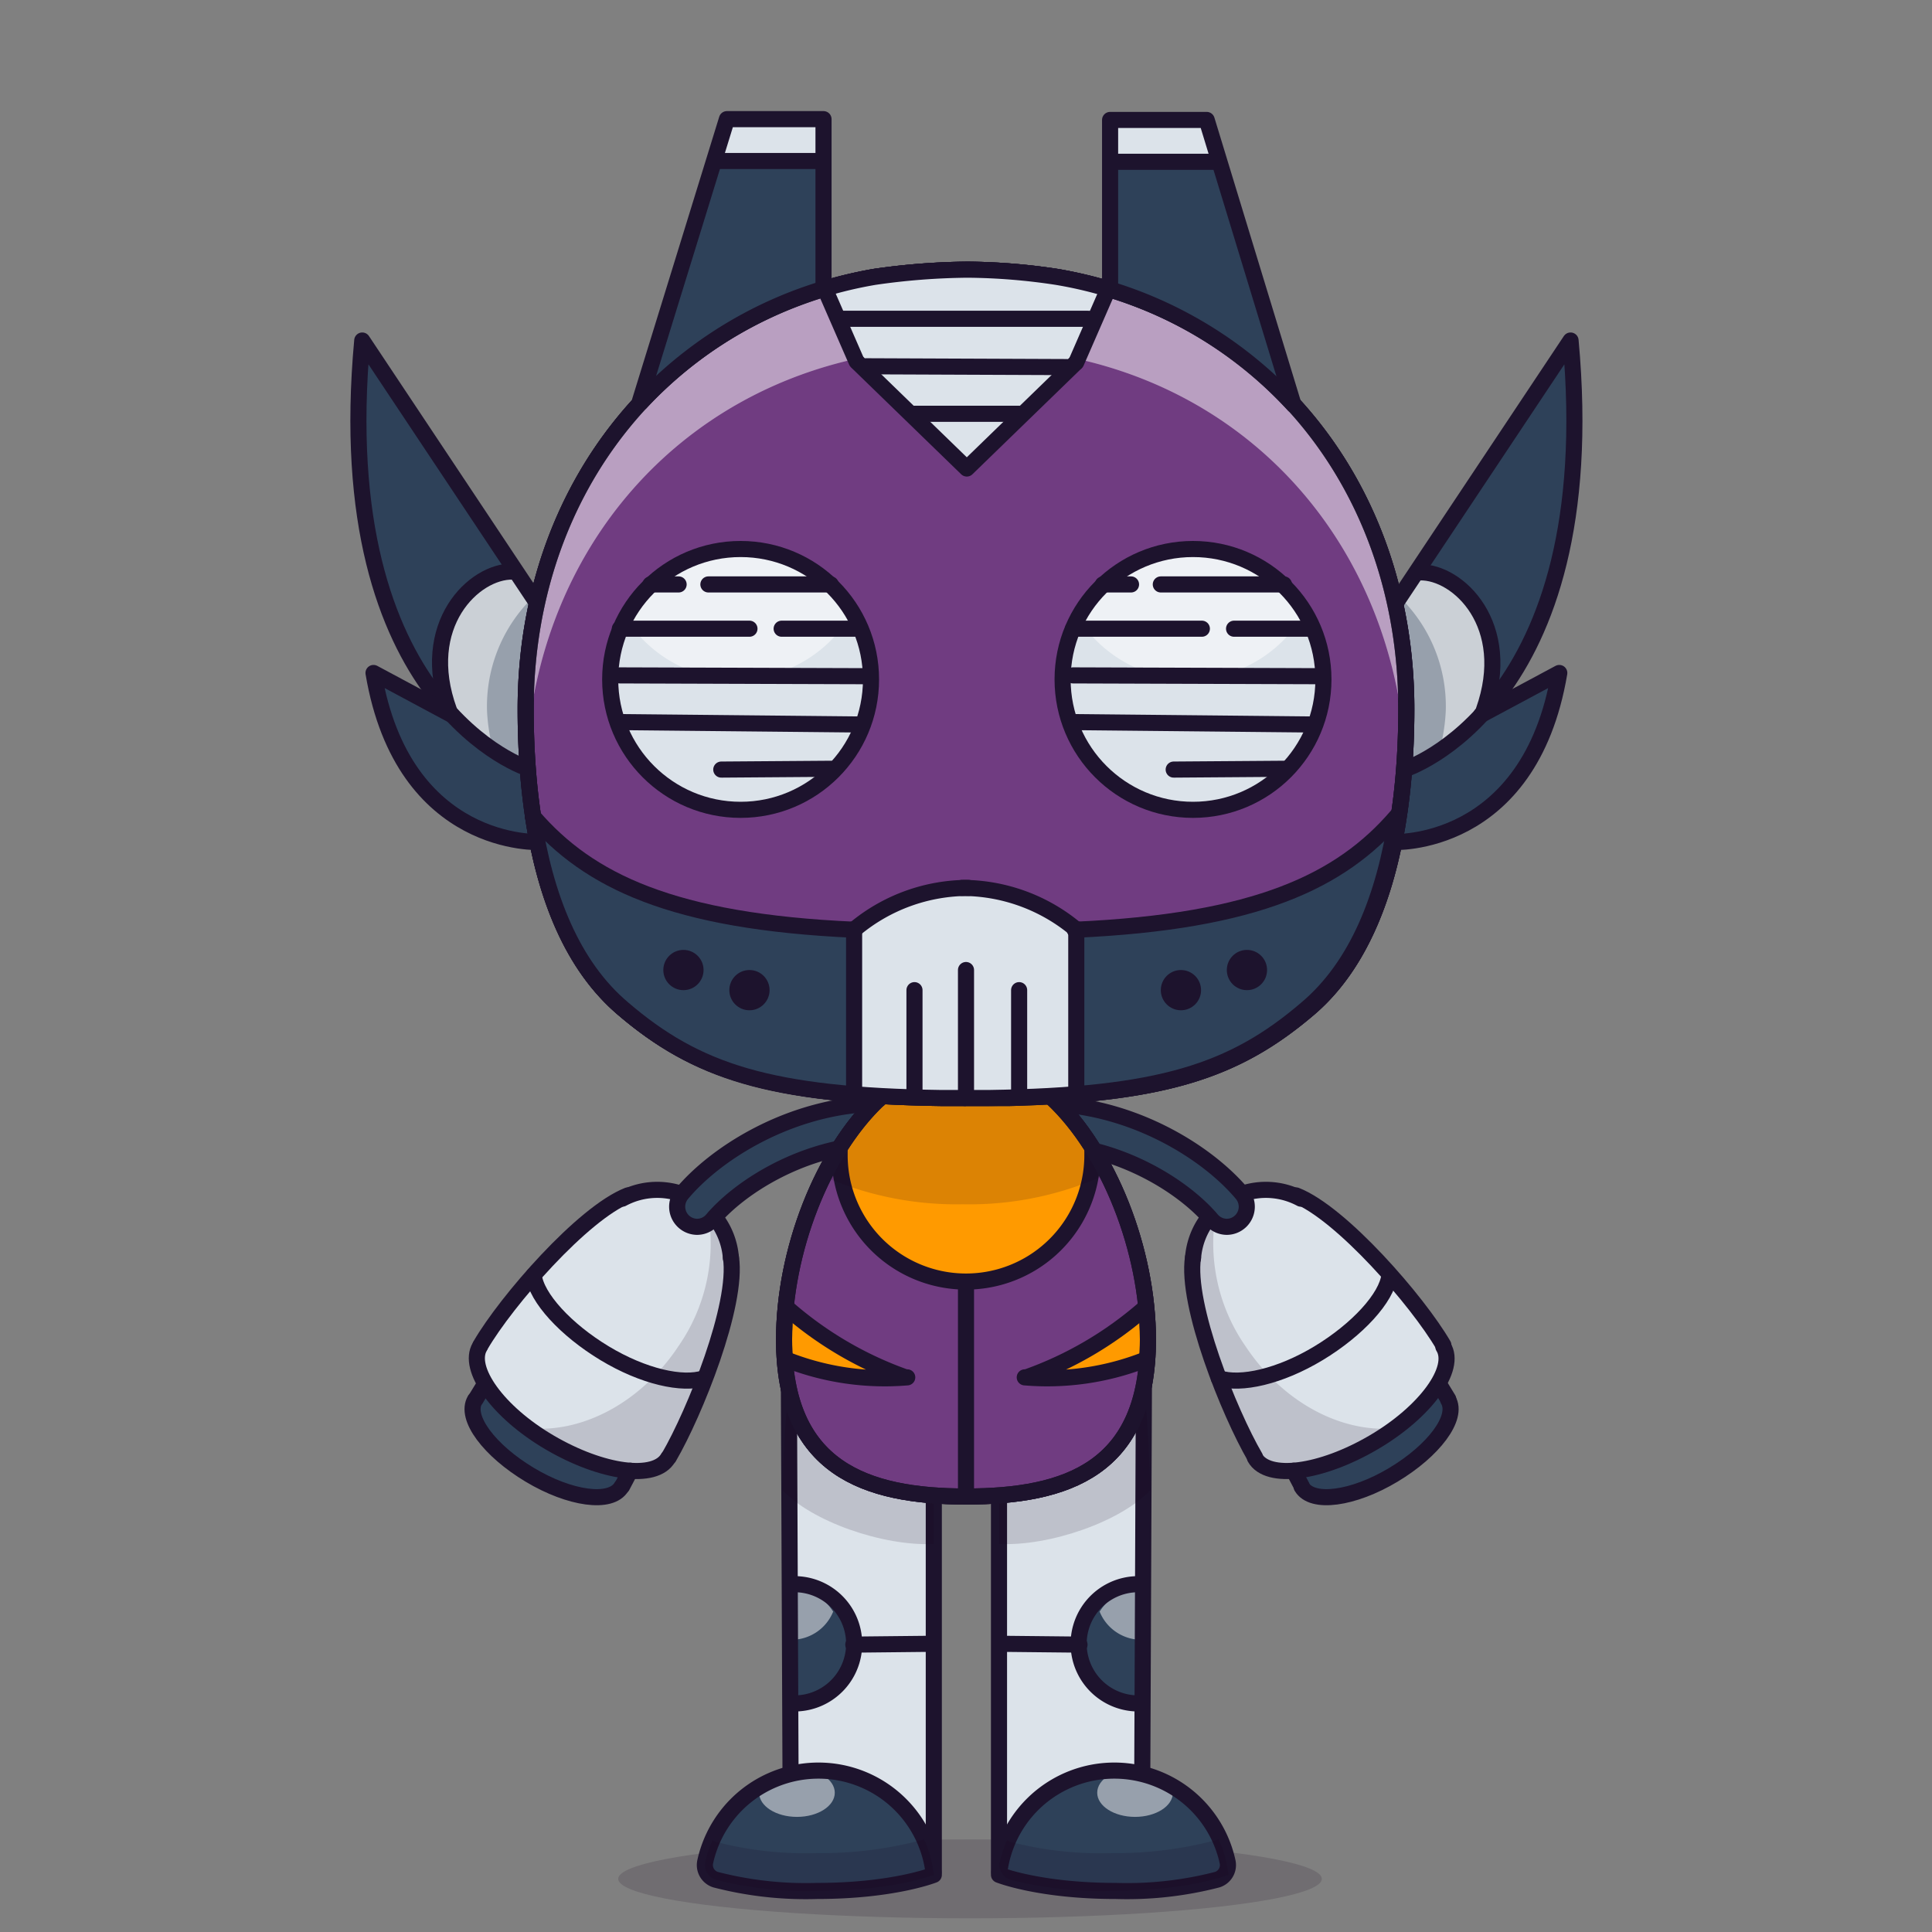 <svg xmlns="http://www.w3.org/2000/svg" xmlns:xlink="http://www.w3.org/1999/xlink" viewBox="0 0 240 240">
  <rect x="0" y="0" width="240" height="240" fill="#808080" stroke="none"/>
  <ellipse cx="120.5" cy="233.4" rx="43.7" ry="4.9" style="fill:#180621;opacity:0.15"/>
  <g>
    <title>05</title>
    <path d="M98.8,221.4c-.9-12.3-.7-49.2-.7-49.2l18,8.2.2,52.7s-11.9,1.5-17.4-11.7Z" style="fill:#dce3ea"/>
    <path d="M97.7,196.8c4.1,0,7.9,3.4,7.9,7.5s-4,7.2-7.8,7.5" style="fill:#2e4159"/>
    <g style="opacity:0.5">
      <path d="M97.3,196.8l.3,6.9h.7a5.6,5.6,0,0,0,5.2-3.5A7.4,7.4,0,0,0,97.3,196.8Z" style="fill:#fff"/>
    </g>
    <path d="M115.9,232.6c.1.5-7.1,2.5-14.2,2.4a53.2,53.2,0,0,1-13.7-2.4,16.5,16.5,0,0,1,3.9-8.8c3.3-3.9,12.4-3.6,12.4-3.6S113,222.3,115.9,232.6Z" style="fill:#2e4159"/>
    <polyline points="98.2 219.8 98 172.2 116 180.4 116 232.5" style="fill:none;stroke:#1d132d;stroke-linecap:round;stroke-linejoin:round;stroke-width:2px"/>
    <path d="M98.4,196.8a7.4,7.4,0,0,1,.6,14.8" style="fill:none;stroke:#1d132d;stroke-linecap:round;stroke-linejoin:round;stroke-width:2px"/>
    <path d="M98,172.2s-.6,4.9-.8,12.9c3.6,3.9,12.5,7,18.8,6.7V180.4Z" style="fill:#180621;opacity:0.15"/>
    <ellipse cx="99" cy="222.7" rx="4.7" ry="3" style="fill:#fff;opacity:0.5"/>
    <line x1="106" y1="204.3" x2="115.6" y2="204.2" style="fill:none;stroke:#1d132d;stroke-linecap:round;stroke-linejoin:round;stroke-width:2px"/>
    <path d="M116,232.9a14.4,14.4,0,0,0-28.4-1.6,1.9,1.9,0,0,0,1.3,2.2,44.7,44.7,0,0,0,12.6,1.4C111,234.9,116,232.9,116,232.9Z" style="fill:none;stroke:#1d132d;stroke-linecap:round;stroke-linejoin:round;stroke-width:2px"/>
    <path d="M141.3,221.4c.9-12.3.8-49.2.8-49.2l-18,8.2-.2,52.7s11.9,1.5,17.4-11.7Z" style="fill:#dce3ea"/>
    <path d="M142.4,196.8c-4.1,0-7.9,3.4-7.9,7.5s4,7.2,7.8,7.5" style="fill:#2e4159"/>
    <g style="opacity:0.5">
      <path d="M142.8,196.8l-.3,6.9h-.7a5.6,5.6,0,0,1-5.2-3.5A7.4,7.4,0,0,1,142.8,196.8Z" style="fill:#fff"/>
    </g>
    <path d="M124.1,232.6c-.1.5,7.1,2.5,14.2,2.4a53.2,53.2,0,0,0,13.7-2.4,16.5,16.5,0,0,0-3.9-8.8c-3.3-3.9-12.4-3.6-12.4-3.6S127.1,222.3,124.1,232.6Z" style="fill:#2e4159"/>
    <polyline points="141.9 219.8 142.1 172.2 124.1 180.4 124.1 232.5" style="fill:none;stroke:#1d132d;stroke-linecap:round;stroke-linejoin:round;stroke-width:2px"/>
    <path d="M141.7,196.8a7.4,7.4,0,0,0-.6,14.8" style="fill:none;stroke:#1d132d;stroke-linecap:round;stroke-linejoin:round;stroke-width:2px"/>
    <path d="M142.1,172.2s.6,4.9.8,12.9c-3.6,3.9-12.5,7-18.8,6.7V180.4Z" style="fill:#180621;opacity:0.15"/>
    <ellipse cx="141" cy="222.7" rx="4.7" ry="3" style="fill:#fff;opacity:0.5"/>
    <line x1="134.1" y1="204.3" x2="124.5" y2="204.2" style="fill:none;stroke:#1d132d;stroke-linecap:round;stroke-linejoin:round;stroke-width:2px"/>
    <path d="M124.1,232.9a14.4,14.4,0,0,1,28.4-1.6,1.9,1.9,0,0,1-1.3,2.2,44.7,44.7,0,0,1-12.6,1.4C129.1,234.9,124.1,232.9,124.1,232.9Z" style="fill:none;stroke:#1d132d;stroke-linecap:round;stroke-linejoin:round;stroke-width:2px"/>
    <path d="M101.5,230.2a44.7,44.7,0,0,1-12.6-1.4l-.4-.2a14.3,14.3,0,0,0-.9,2.7,1.9,1.9,0,0,0,1.3,2.2,44.7,44.7,0,0,0,12.6,1.4c9.5,0,14.5-2,14.5-2a14.3,14.3,0,0,0-1.2-4.4A48.8,48.8,0,0,1,101.5,230.2Z" style="fill:#180621;opacity:0.15"/>
    <path d="M138.1,230.2a44.7,44.7,0,0,1-12.6-1.4l-.4-.2a14.3,14.3,0,0,0-.9,2.7,1.9,1.9,0,0,0,1.3,2.2,44.7,44.7,0,0,0,12.6,1.4c9.5,0,14.5-2,14.5-2a14.3,14.3,0,0,0-1.2-4.4A48.8,48.8,0,0,1,138.1,230.2Z" style="fill:#180621;opacity:0.15"/>
  </g>
  <g>
    <title>03</title>
    <path d="M160.8,182.9l1,1.9h0c1.3,2.2,6.4,1.5,11.4-1.5s8.1-7.1,6.8-9.3h0l-1.1-1.8" style="fill:#2e4159"/>
    <path d="M161.7,149a9.2,9.2,0,0,0-13.5,7.4h0c-.8,6,4.5,19.3,7.7,24.8h.1c1.6,2.8,8.2,1.9,14.7-1.9s10.4-9.2,8.7-11.9h-.1c-3.2-5.5-12.7-16.4-18.3-18.6" style="fill:#dce3ea"/>
    <path d="M156.8,170.8c6.6-2.3,15.4-6.3,15.2-13a65.7,65.7,0,0,1,7.4,9.5h.1c1.6,2.8-2.3,8.1-8.7,11.9s-13,4.7-14.7,1.9H156a70.3,70.3,0,0,1-4.9-10.8C152.8,171.7,154.9,171.4,156.8,170.8Z" style="fill:#dce3ea"/>
    <path d="M78.2,182.9l-1,1.9h0c-1.3,2.2-6.4,1.5-11.4-1.5s-8.1-7.1-6.8-9.3h0l1.1-1.8" style="fill:#2e4159"/>
    <path d="M77.2,149a9.2,9.2,0,0,1,13.5,7.4h0c.8,6-4.5,19.3-7.7,24.8h-.1c-1.6,2.8-8.2,1.9-14.7-1.9s-10.4-9.2-8.7-11.9h.1c3.2-5.5,12.7-16.4,18.3-18.6" style="fill:#dce3ea"/>
    <path d="M82.2,170.8c-6.6-2.3-15.4-6.3-15.2-13a65.7,65.7,0,0,0-7.4,9.5h-.1c-1.6,2.8,2.3,8.1,8.7,11.9s13,4.7,14.7,1.9H83a70.3,70.3,0,0,0,4.9-10.8C86.2,171.7,84.1,171.4,82.2,170.8Z" style="fill:#dce3ea"/>
    <path d="M90.8,156.3h0a9.2,9.2,0,0,0-2.9-6,22.4,22.4,0,0,1-3.6,16.9c-4.7,7.1-12.1,10.9-18.7,10.2l2.6,1.8c6.5,3.8,13,4.7,14.7,1.9H83C86.3,175.6,91.6,162.2,90.8,156.3Z" style="fill:#180621;opacity:0.15"/>
    <path d="M148.2,156.3h0a9.2,9.2,0,0,1,2.9-6,22.4,22.4,0,0,0,3.6,16.9c4.7,7.1,12.1,10.9,18.7,10.2l-2.6,1.8c-6.5,3.8-13,4.7-14.7,1.9H156C152.7,175.6,147.4,162.2,148.2,156.3Z" style="fill:#180621;opacity:0.15"/>
    <path d="M86.6,152.4a2.5,2.5,0,0,1-1.9-4.1c4.1-4.9,12.6-10.3,22.4-11.1a2.5,2.5,0,0,1,.4,5c-8.3.7-15.6,5.3-19,9.3A2.5,2.5,0,0,1,86.6,152.4Z" style="fill:#2e4159"/>
    <path d="M86.6,152.4a2.5,2.5,0,0,1-1.9-4.1c4.1-4.9,12.6-10.3,22.4-11.1a2.5,2.5,0,0,1,.4,5c-8.3.7-15.6,5.3-19,9.3A2.5,2.5,0,0,1,86.6,152.4Z" style="fill:none;stroke:#1d132d;stroke-miterlimit:10;stroke-width:2px"/>
    <path d="M83,181.1c-1.6,2.8-8.2,1.9-14.7-1.9S58,170,59.6,167.3h0" style="fill:none;stroke:#1d132d;stroke-linecap:round;stroke-linejoin:round;stroke-width:2px"/>
    <path d="M87.5,171.2c-2.7.9-7.6-.2-12.4-3.1s-8.5-6.9-8.8-9.7" style="fill:none;stroke:#1d132d;stroke-linecap:round;stroke-linejoin:round;stroke-width:2px"/>
    <path d="M59.7,167.1c3.2-5.5,12.7-16.4,18.3-18.6" style="fill:none;stroke:#1d132d;stroke-linecap:round;stroke-linejoin:round;stroke-width:2px"/>
    <path d="M83.1,181c3.2-5.5,8.6-18.9,7.7-24.8" style="fill:none;stroke:#1d132d;stroke-linecap:round;stroke-linejoin:round;stroke-width:2px"/>
    <path d="M88.8,151.2a9.2,9.2,0,0,1,2,5.1" style="fill:none;stroke:#1d132d;stroke-linecap:round;stroke-linejoin:round;stroke-width:2px"/>
    <path d="M84.3,148.2h.3" style="fill:none;stroke:#1d132d;stroke-linecap:round;stroke-linejoin:round;stroke-width:2px"/>
    <path d="M77.3,148.9a9.2,9.2,0,0,1,7-.7" style="fill:none;stroke:#1d132d;stroke-linecap:round;stroke-linejoin:round;stroke-width:2px"/>
    <path d="M77.2,184.7c-1.3,2.2-6.4,1.5-11.4-1.5s-8.1-7.1-6.8-9.3h0" style="fill:none;stroke:#1d132d;stroke-linecap:round;stroke-linejoin:round;stroke-width:2px"/>
    <path d="M59.1,173.8l1.1-1.8" style="fill:none;stroke:#1d132d;stroke-linecap:round;stroke-linejoin:round;stroke-width:2px"/>
    <path d="M77.3,184.6l1-1.9" style="fill:none;stroke:#1d132d;stroke-linecap:round;stroke-linejoin:round;stroke-width:2px"/>
    <path d="M152.4,152.4a2.5,2.5,0,0,0,1.9-4.1c-4.1-4.9-12.6-10.3-22.4-11.1a2.5,2.5,0,0,0-.4,5c8.3.7,15.6,5.3,19,9.3A2.5,2.5,0,0,0,152.4,152.4Z" style="fill:#2e4159"/>
    <path d="M152.4,152.4a2.5,2.5,0,0,0,1.9-4.1c-4.1-4.9-12.6-10.3-22.4-11.1a2.5,2.5,0,0,0-.4,5c8.3.7,15.6,5.3,19,9.3A2.5,2.5,0,0,0,152.4,152.4Z" style="fill:none;stroke:#1d132d;stroke-miterlimit:10;stroke-width:2px"/>
    <path d="M155.9,181.1c1.6,2.8,8.2,1.9,14.7-1.9s10.4-9.2,8.7-11.9h0" style="fill:none;stroke:#1d132d;stroke-linecap:round;stroke-linejoin:round;stroke-width:2px"/>
    <path d="M151.4,171.2c2.7.9,7.6-.2,12.4-3.1s8.5-6.9,8.8-9.7" style="fill:none;stroke:#1d132d;stroke-linecap:round;stroke-linejoin:round;stroke-width:2px"/>
    <path d="M179.3,167.1c-3.2-5.5-12.7-16.4-18.3-18.6" style="fill:none;stroke:#1d132d;stroke-linecap:round;stroke-linejoin:round;stroke-width:2px"/>
    <path d="M155.9,181c-3.2-5.5-8.6-18.9-7.7-24.8" style="fill:none;stroke:#1d132d;stroke-linecap:round;stroke-linejoin:round;stroke-width:2px"/>
    <path d="M150.2,151.2a9.2,9.2,0,0,0-2,5.1" style="fill:none;stroke:#1d132d;stroke-linecap:round;stroke-linejoin:round;stroke-width:2px"/>
    <path d="M154.7,148.2h-.3" style="fill:none;stroke:#1d132d;stroke-linecap:round;stroke-linejoin:round;stroke-width:2px"/>
    <path d="M161.6,148.9a9.2,9.2,0,0,0-7-.7" style="fill:none;stroke:#1d132d;stroke-linecap:round;stroke-linejoin:round;stroke-width:2px"/>
    <path d="M161.7,184.7c1.3,2.2,6.4,1.5,11.4-1.5s8.1-7.1,6.8-9.3h0" style="fill:none;stroke:#1d132d;stroke-linecap:round;stroke-linejoin:round;stroke-width:2px"/>
    <path d="M179.9,173.8l-1.1-1.8" style="fill:none;stroke:#1d132d;stroke-linecap:round;stroke-linejoin:round;stroke-width:2px"/>
    <path d="M161.7,184.6l-1-1.9" style="fill:none;stroke:#1d132d;stroke-linecap:round;stroke-linejoin:round;stroke-width:2px"/>
  </g>
  <g>
    <title>01</title>
    <path d="M174.4,95.5l-1.6-19.7,22.3-33.5C199.2,87.8,174.4,95.5,174.4,95.5Z" style="fill:#2e4159"/>
    <path d="M193.7,83.6c-3.7,21.9-20.7,21-20.7,21l1.4-9.1,9.6-6.7Z" style="fill:#2e4159"/>
    <g style="opacity:0.5">
      <path d="M176.4,70.3c2.6,1.2,11.6,4.4,8,18.1-.7,2.7-7.3,5.6-9.7,7.4l-1.9-20Z" style="fill:#fff"/>
    </g>
    <g style="opacity:0.5">
      <path d="M179.6,88.3a18.9,18.9,0,0,0-5.7-14.1l2.6-3.9c2.6,1.2,11.6,4.4,8,18.1-.5,1.7-3.1,3.4-5.7,4.9A22.7,22.7,0,0,0,179.6,88.3Z" style="fill:#fff"/>
    </g>
    <path d="M172.8,75.8l22.3-33.5c4.2,45.6-20.7,53.3-20.7,53.3" style="fill:none;stroke:#1d132d;stroke-linecap:round;stroke-linejoin:round;stroke-width:2px"/>
    <path d="M184,88.8l9.7-5.2c-3.7,21.9-20.7,21-20.7,21" style="fill:none;stroke:#1d132d;stroke-linecap:round;stroke-linejoin:round;stroke-width:2px"/>
    <path d="M184.3,88.3c3.8-10.7-3.2-17.3-7.9-17.2" style="fill:none;stroke:#1d132d;stroke-linecap:round;stroke-linejoin:round;stroke-width:2px"/>
    <path d="M65.7,95.5l1.6-19.7L45,42.3C40.8,87.8,65.7,95.5,65.7,95.5Z" style="fill:#2e4159"/>
    <path d="M46.4,83.6c3.7,21.9,20.7,21,20.7,21l-1.4-9.1-9.6-6.7Z" style="fill:#2e4159"/>
    <g style="opacity:0.5">
      <path d="M63.6,70.3c-2.6,1.2-11.6,4.4-8,18.1.7,2.7,7.3,5.6,9.8,7.4l1.9-20Z" style="fill:#fff"/>
    </g>
    <g style="opacity:0.5">
      <path d="M60.5,88.3a18.9,18.9,0,0,1,5.7-14.1l-2.6-3.9c-2.6,1.2-11.6,4.4-8,18.1.5,1.7,3.1,3.4,5.7,4.9A22.7,22.7,0,0,1,60.5,88.3Z" style="fill:#fff"/>
    </g>
    <path d="M67.3,75.8,45,42.3C40.8,87.8,65.7,95.5,65.7,95.5" style="fill:none;stroke:#1d132d;stroke-linecap:round;stroke-linejoin:round;stroke-width:2px"/>
    <path d="M56.1,88.8l-9.7-5.2c3.7,21.9,20.7,21,20.7,21" style="fill:none;stroke:#1d132d;stroke-linecap:round;stroke-linejoin:round;stroke-width:2px"/>
    <path d="M55.8,88.3C51.9,77.6,58.9,70.9,63.7,71" style="fill:none;stroke:#1d132d;stroke-linecap:round;stroke-linejoin:round;stroke-width:2px"/>
  </g>
  <g>
    <title>06</title>
    <path d="M125.4,136.4c19.6-.5,28.4-3.6,37.2-11.1s12.1-21.8,12.1-37.2c0-27.7-17.6-49.2-43.4-53.7a76.8,76.8,0,0,0-11.1-.9,84.7,84.7,0,0,0-11.6.9C82.9,39,65.3,60.5,65.3,88.1c0,15.4,3.2,29.6,12.1,37.2s18.2,10.8,39.5,11.1Z" style="fill:#703c81;stroke:#1d132d;stroke-miterlimit:10;stroke-width:2px"/>
    <path d="M109.2,136.5c-7,6.6-11.8,18.9-11.8,29.9,0,16,10.1,19.5,22.6,19.5s22.6-3.4,22.6-19.5c0-11.1-4.9-23.5-12-30.1" style="fill:#703c81;stroke:#1d132d;stroke-miterlimit:10;stroke-width:2px"/>
    <path d="M130.9,136.7c-3.4.7-18,.5-21.3-.1h-.4c-7,6.6-11.8,18.9-11.8,29.9,0,16,10.1,19.5,22.6,19.5s22.6-3.4,22.6-19.5C142.6,155.5,137.8,143.3,130.9,136.7Z" style="fill:#703c81"/>
    <path d="M130.8,136.2c0,.2,5,7.1,5,7.4a15.7,15.7,0,1,1-31.4,0c0-.2,5.4-6.9,5.4-7.1" style="fill:#ff9a00"/>
    <path d="M97.8,162.5a45.3,45.3,0,0,0,14.7,8.6h.2a33.3,33.3,0,0,1-15-2.2" style="fill:#ff9a00"/>
    <path d="M142.2,162.5a45.3,45.3,0,0,1-14.7,8.6h-.2a33.3,33.3,0,0,0,15-2.2" style="fill:#ff9a00"/>
    <path d="M135.7,142.8q0,.4,0,.7a15.7,15.7,0,1,1-31.4,0q0-.4,0-.7" style="fill:none;stroke:#1d132d;stroke-linecap:round;stroke-linejoin:round;stroke-width:2px"/>
    <line x1="120" y1="159.3" x2="120" y2="185.6" style="fill:none;stroke:#1d132d;stroke-linecap:round;stroke-linejoin:round;stroke-width:2px"/>
    <path d="M97.8,162.5a45.3,45.3,0,0,0,14.7,8.6h.2a33.3,33.3,0,0,1-15-2.2" style="fill:none;stroke:#1d132d;stroke-linecap:round;stroke-linejoin:round;stroke-width:2px"/>
    <path d="M142.2,162.5a45.3,45.3,0,0,1-14.7,8.6h-.2a33.3,33.3,0,0,0,15-2.2" style="fill:none;stroke:#1d132d;stroke-linecap:round;stroke-linejoin:round;stroke-width:2px"/>
    <path d="M130.5,136.2c-3.1.3-6.1.6-9.4.6a111.1,111.1,0,0,1-12.3-.4L102,146a41,41,0,0,0,17.6,3.6,40.7,40.7,0,0,0,17.8-3.7C137.2,145.6,130.9,136.7,130.5,136.2Z" style="fill:#180621;opacity:0.15"/>
    <path d="M109.5,136.3l-.6.5c-6.9,6.7-11.5,18.8-11.5,29.6,0,16,10.1,19.5,22.6,19.5s22.6-3.4,22.6-19.5c0-11-4.8-23.3-11.8-29.9l-.2-.2" style="fill:none;stroke:#1d132d;stroke-linecap:round;stroke-linejoin:round;stroke-width:2px"/>
    <g style="opacity:0.3">
      <path d="M108.7,44.1a84.7,84.7,0,0,1,11.6-.9,76.8,76.8,0,0,1,11.1.9c24.4,4.3,41.5,23.9,43.2,49.5q.1-2.7.1-5.5c0-27.7-17.6-49.2-43.4-53.7a76.8,76.8,0,0,0-11.1-.9,84.7,84.7,0,0,0-11.6.9C82.9,39,65.3,60.5,65.3,88.1q0,2.8.1,5.5C67.1,68,84.3,48.4,108.7,44.1Z" style="fill:#fff"/>
    </g>
    <path d="M125.4,136.4c19.6-.5,28.4-3.6,37.2-11.1s12.1-21.8,12.1-37.2c0-27.7-17.6-49.2-43.4-53.7a76.8,76.8,0,0,0-11.1-.9,84.7,84.7,0,0,0-11.6.9C82.9,39,65.3,60.5,65.3,88.1c0,15.4,3.2,29.6,12.1,37.2s18.2,10.8,39.5,11.1Z" style="fill:none;stroke:#1d132d;stroke-miterlimit:10;stroke-width:2px"/>
    <path d="M109.2,136.5c-7,6.6-11.8,18.9-11.8,29.9,0,16,10.1,19.5,22.6,19.5s22.6-3.4,22.6-19.5c0-11.1-4.9-23.5-12-30.1" style="fill:none;stroke:#1d132d;stroke-miterlimit:10;stroke-width:2px"/>
    <g style="opacity:0.3">
      <path d="M108.7,44.1a84.7,84.7,0,0,1,11.6-.9,76.8,76.8,0,0,1,11.1.9c24.4,4.3,41.5,23.9,43.2,49.5q.1-2.7.1-5.5c0-27.7-17.6-49.2-43.4-53.7a76.8,76.8,0,0,0-11.1-.9,84.7,84.7,0,0,0-11.6.9C82.9,39,65.3,60.5,65.3,88.1q0,2.8.1,5.5C67.1,68,84.3,48.4,108.7,44.1Z" style="fill:#fff"/>
    </g>
    <path d="M125.4,136.4c19.6-.5,28.4-3.6,37.2-11.1s12.1-21.8,12.1-37.2c0-27.7-17.6-49.2-43.4-53.7a76.8,76.8,0,0,0-11.1-.9,84.7,84.7,0,0,0-11.6.9C82.9,39,65.3,60.5,65.3,88.1c0,15.4,3.2,29.6,12.1,37.2s18.2,10.8,39.5,11.1Z" style="fill:none;stroke:#1d132d;stroke-miterlimit:10;stroke-width:2px"/>
  </g>
  <g>
    <title>01</title>
    <path d="M106.1,135.8V115.4h.1a22,22,0,0,1,14.1-5.1s.8,19.5.8,26.5" style="fill:#dce3ea"/>
    <path d="M106.6,121.3l-.2-2c-.7-1.6-.8-3.1-.2-4.1H106a135.3,135.3,0,0,1-21.5-2.7c-6.9-1.5-14.1-5-17.9-11.2h-.4c1.5,10,4.9,18.6,11.2,23.9s14.9,9.6,29,10.7C106.4,130.9,106.5,126.1,106.6,121.3Z" style="fill:#2e4159"/>
    <path d="M133.7,136.1V115.7h-.1a22,22,0,0,0-14.1-5.1s-.8,19.5-.8,26.5" style="fill:#dce3ea"/>
    <path d="M133.2,121.6l.2-2c.7-1.6.8-3.1.2-4.1h.2a135.3,135.3,0,0,0,21.5-2.7c6.9-1.5,14.1-5,17.9-11.2h.4c-1.5,10-4.9,18.6-11.2,23.9s-14.9,9.6-29,10.7C133.4,131.2,133.3,126.4,133.2,121.6Z" style="fill:#2e4159"/>
    <circle cx="93.1" cy="123" r="2.5" style="fill:#1d132d"/>
    <circle cx="84.9" cy="120.5" r="2.5" style="fill:#1d132d"/>
    <path d="M66.2,101.4c6.9,8,17.3,13.1,40,14.1" style="fill:none;stroke:#1d132d;stroke-linecap:round;stroke-linejoin:round;stroke-width:2px"/>
    <path d="M66.2,101.4c1.5,10,4.9,18.6,11.2,23.9,9.1,7.8,18.2,10.8,39.5,11.1H120" style="fill:none;stroke:#1d132d;stroke-miterlimit:10;stroke-width:2px"/>
    <path d="M106.1,135.8V115.4h.1a22,22,0,0,1,14.1-5.1" style="fill:none;stroke:#1d132d;stroke-linecap:round;stroke-linejoin:round;stroke-width:2px"/>
    <circle cx="146.7" cy="123" r="2.5" style="fill:#1d132d"/>
    <circle cx="154.9" cy="120.5" r="2.5" style="fill:#1d132d"/>
    <path d="M173.5,101.4c-6.9,8-17.3,13.1-40,14.1" style="fill:none;stroke:#1d132d;stroke-linecap:round;stroke-linejoin:round;stroke-width:2px"/>
    <path d="M173.5,101.4c-1.5,10-4.9,18.6-11.2,23.9-9.1,7.8-18.2,10.8-39.5,11.1h-3.1" style="fill:none;stroke:#1d132d;stroke-miterlimit:10;stroke-width:2px"/>
    <path d="M133.7,135.8V115.4h-.1a22,22,0,0,0-14.1-5.1" style="fill:none;stroke:#1d132d;stroke-linecap:round;stroke-linejoin:round;stroke-width:2px"/>
    <line x1="113.6" y1="136" x2="113.6" y2="123" style="fill:none;stroke:#1d132d;stroke-linecap:round;stroke-linejoin:round;stroke-width:2px"/>
    <line x1="120" y1="136" x2="120" y2="120.5" style="fill:none;stroke:#1d132d;stroke-linecap:round;stroke-linejoin:round;stroke-width:2px"/>
    <line x1="126.6" y1="136" x2="126.6" y2="123" style="fill:none;stroke:#1d132d;stroke-linecap:round;stroke-linejoin:round;stroke-width:2px"/>
  </g>
  <g>
    <title>05</title>
    <circle cx="148.2" cy="84.4" r="16.2" style="fill:#36c8e3"/>
    <circle cx="148.2" cy="84.4" r="16.2" style="fill:#dce3ea"/>
    <circle cx="92" cy="84.4" r="16.2" style="fill:#36c8e3"/>
    <circle cx="92" cy="84.4" r="16.2" style="fill:#dce3ea"/>
    <g style="opacity:0.5">
      <path d="M92,68.1a16.2,16.2,0,0,0-14.3,8.6,16.4,16.4,0,0,0,28.2-.7A16.2,16.2,0,0,0,92,68.1Z" style="fill:#fff"/>
    </g>
    <circle cx="92" cy="84.4" r="16.2" style="fill:none;stroke:#1d132d;stroke-linecap:round;stroke-linejoin:round;stroke-width:2px"/>
    <line x1="77" y1="78.1" x2="93.1" y2="78.1" style="fill:none;stroke:#1d132d;stroke-linecap:round;stroke-linejoin:round;stroke-width:2px"/>
    <line x1="77" y1="83.9" x2="107.8" y2="84" style="fill:none;stroke:#1d132d;stroke-linecap:round;stroke-linejoin:round;stroke-width:2px"/>
    <line x1="77" y1="89.7" x2="107" y2="90" style="fill:none;stroke:#1d132d;stroke-linecap:round;stroke-linejoin:round;stroke-width:2px"/>
    <line x1="89.6" y1="95.6" x2="103.2" y2="95.5" style="fill:none;stroke:#1d132d;stroke-linecap:round;stroke-linejoin:round;stroke-width:2px"/>
    <line x1="88" y1="72.6" x2="103.2" y2="72.6" style="fill:none;stroke:#1d132d;stroke-linecap:round;stroke-linejoin:round;stroke-width:2px"/>
    <line x1="80.8" y1="72.6" x2="84.3" y2="72.6" style="fill:none;stroke:#1d132d;stroke-linecap:round;stroke-linejoin:round;stroke-width:2px"/>
    <line x1="97.1" y1="78.1" x2="106.7" y2="78.1" style="fill:none;stroke:#1d132d;stroke-linecap:round;stroke-linejoin:round;stroke-width:2px"/>
    <g style="opacity:0.5">
      <path d="M148.2,68.1a16.2,16.2,0,0,0-14.3,8.6,16.4,16.4,0,0,0,28.2-.7A16.2,16.2,0,0,0,148.2,68.1Z" style="fill:#fff"/>
    </g>
    <circle cx="148.2" cy="84.4" r="16.2" style="fill:none;stroke:#1d132d;stroke-linecap:round;stroke-linejoin:round;stroke-width:2px"/>
    <line x1="133.3" y1="78.1" x2="149.3" y2="78.1" style="fill:none;stroke:#1d132d;stroke-linecap:round;stroke-linejoin:round;stroke-width:2px"/>
    <line x1="133.3" y1="83.9" x2="164.1" y2="84" style="fill:none;stroke:#1d132d;stroke-linecap:round;stroke-linejoin:round;stroke-width:2px"/>
    <line x1="133.3" y1="89.7" x2="163.2" y2="90" style="fill:none;stroke:#1d132d;stroke-linecap:round;stroke-linejoin:round;stroke-width:2px"/>
    <line x1="145.8" y1="95.6" x2="159.5" y2="95.5" style="fill:none;stroke:#1d132d;stroke-linecap:round;stroke-linejoin:round;stroke-width:2px"/>
    <line x1="144.2" y1="72.6" x2="159.5" y2="72.6" style="fill:none;stroke:#1d132d;stroke-linecap:round;stroke-linejoin:round;stroke-width:2px"/>
    <line x1="137" y1="72.6" x2="140.5" y2="72.6" style="fill:none;stroke:#1d132d;stroke-linecap:round;stroke-linejoin:round;stroke-width:2px"/>
    <line x1="153.3" y1="78.1" x2="162.9" y2="78.1" style="fill:none;stroke:#1d132d;stroke-linecap:round;stroke-linejoin:round;stroke-width:2px"/>
  </g>
  <g>
    <title>05</title>
    <path d="M120.1,58.2h0l13.5-13.1,3.6-9A52.4,52.4,0,0,0,120,33.5a58.2,58.2,0,0,0-16.7,2.3l3.4,9.3Z" style="fill:#dce3ea"/>
    <path d="M80.9,48.9a50.6,50.6,0,0,1,20-12l1.4-.8V14.8h-12L79.5,49.8l1.1-.7Z" style="fill:#2e4159"/>
    <polygon points="102.3 20.3 102.3 14.8 90.3 14.8 88.6 20.3 102.3 20.3" style="fill:#dce3ea"/>
    <path d="M159.3,48.9a50.6,50.6,0,0,0-20-12l-1.4-.8V14.8h12l10.8,35.1-1.1-.7Z" style="fill:#2e4159"/>
    <polygon points="137.9 20.3 137.9 14.8 149.9 14.8 151.6 20.3 137.9 20.3" style="fill:#dce3ea"/>
    <line x1="89.2" y1="20" x2="101.8" y2="20" style="fill:none;stroke:#1d132d;stroke-linecap:round;stroke-linejoin:round;stroke-width:2px"/>
    <polyline points="106.6 45.1 120.1 58.2 120.1 58.2 133.6 45.1" style="fill:none;stroke:#1d132d;stroke-linecap:round;stroke-linejoin:round;stroke-width:2px"/>
    <line x1="113.5" y1="51.4" x2="126.6" y2="51.4" style="fill:none;stroke:#1d132d;stroke-linecap:round;stroke-linejoin:round;stroke-width:2px"/>
    <line x1="107.6" y1="45.5" x2="132.5" y2="45.6" style="fill:none;stroke:#1d132d;stroke-linecap:round;stroke-linejoin:round;stroke-width:2px"/>
    <line x1="135.2" y1="39.6" x2="104.8" y2="39.6" style="fill:none;stroke:#1d132d;stroke-linecap:round;stroke-linejoin:round;stroke-width:2px"/>
    <line x1="106.4" y1="44.9" x2="102.3" y2="35.5" style="fill:none;stroke:#1d132d;stroke-linecap:round;stroke-linejoin:round;stroke-width:2px"/>
    <line x1="150.9" y1="20.1" x2="138.3" y2="20.1" style="fill:none;stroke:#1d132d;stroke-linecap:round;stroke-linejoin:round;stroke-width:2px"/>
    <line x1="133.7" y1="45" x2="137.8" y2="35.6" style="fill:none;stroke:#1d132d;stroke-linecap:round;stroke-linejoin:round;stroke-width:2px"/>
    <polyline points="79.5 49.8 90.3 14.8 102.3 14.8 102.3 36" style="fill:none;stroke:#1d132d;stroke-linecap:round;stroke-linejoin:round;stroke-width:2px"/>
    <polyline points="160.6 50 149.9 14.9 137.9 14.9 137.9 36.1" style="fill:none;stroke:#1d132d;stroke-linecap:round;stroke-linejoin:round;stroke-width:2px"/>
    <path d="M160.7,50.3a51.5,51.5,0,0,0-29.4-15.9,76.8,76.8,0,0,0-11.1-.9,84.7,84.7,0,0,0-11.6.9A51.5,51.5,0,0,0,79.6,50" style="fill:none;stroke:#1d132d;stroke-linecap:round;stroke-linejoin:round;stroke-width:2px"/>
  </g>
</svg>